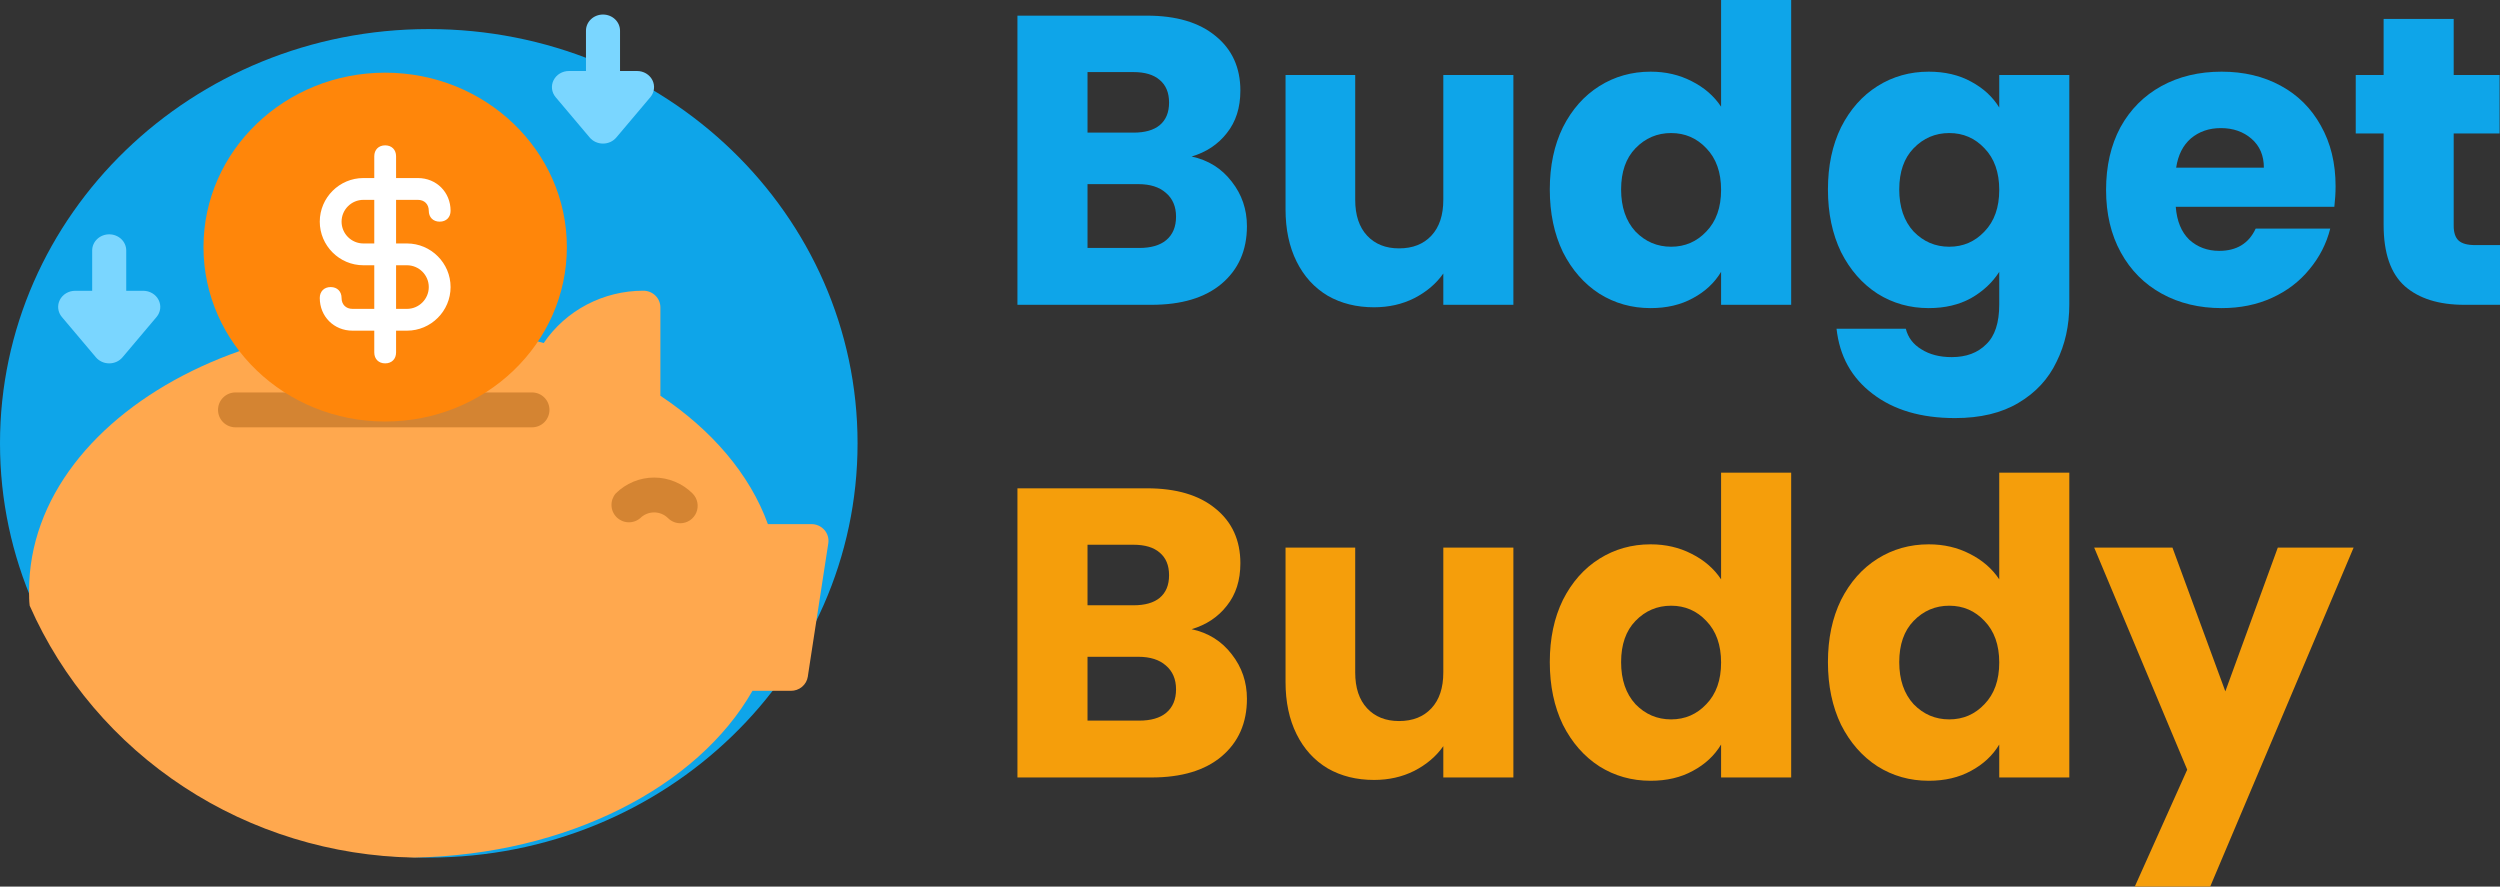 <svg width="172" height="61" viewBox="0 0 172 61" fill="none" xmlns="http://www.w3.org/2000/svg">
<rect x="0" y="0" width="172" height="61" fill="#333333" stroke="none"/>
<path d="M81.983 10.769C83.13 11.014 84.051 11.591 84.746 12.498C85.442 13.386 85.789 14.406 85.789 15.558C85.789 17.221 85.207 18.543 84.041 19.526C82.895 20.489 81.287 20.971 79.22 20.971H70V1.077H78.91C80.921 1.077 82.49 1.54 83.618 2.466C84.765 3.391 85.338 4.648 85.338 6.235C85.338 7.406 85.028 8.379 84.408 9.154C83.806 9.928 82.998 10.467 81.983 10.769ZM74.821 9.125H77.979C78.769 9.125 79.37 8.955 79.784 8.615C80.216 8.256 80.432 7.737 80.432 7.056C80.432 6.376 80.216 5.857 79.784 5.498C79.37 5.139 78.769 4.959 77.979 4.959H74.821V9.125ZM78.374 17.06C79.182 17.06 79.802 16.881 80.235 16.522C80.686 16.144 80.912 15.605 80.912 14.906C80.912 14.207 80.677 13.659 80.207 13.263C79.755 12.866 79.126 12.668 78.318 12.668H74.821V17.06H78.374Z" fill="#0EA5E9"/>
<path d="M104.121 5.158V20.971H99.3V18.817C98.811 19.516 98.144 20.083 97.298 20.517C96.471 20.933 95.55 21.141 94.535 21.141C93.332 21.141 92.27 20.877 91.349 20.348C90.428 19.8 89.713 19.016 89.206 17.995C88.698 16.975 88.445 15.775 88.445 14.396V5.158H93.238V13.745C93.238 14.803 93.51 15.624 94.055 16.21C94.601 16.796 95.334 17.088 96.255 17.088C97.195 17.088 97.937 16.796 98.482 16.21C99.027 15.624 99.3 14.803 99.3 13.745V5.158H104.121Z" fill="#0EA5E9"/>
<path d="M106.626 13.036C106.626 11.411 106.926 9.985 107.528 8.757C108.148 7.529 108.985 6.584 110.037 5.923C111.09 5.262 112.265 4.931 113.562 4.931C114.596 4.931 115.535 5.148 116.381 5.583C117.246 6.017 117.923 6.603 118.411 7.34V0H123.233V20.971H118.411V18.704C117.96 19.459 117.312 20.064 116.466 20.517C115.639 20.971 114.671 21.198 113.562 21.198C112.265 21.198 111.09 20.867 110.037 20.206C108.985 19.526 108.148 18.572 107.528 17.343C106.926 16.097 106.626 14.661 106.626 13.036ZM118.411 13.064C118.411 11.855 118.073 10.901 117.396 10.202C116.738 9.503 115.93 9.154 114.972 9.154C114.013 9.154 113.195 9.503 112.519 10.202C111.861 10.882 111.532 11.827 111.532 13.036C111.532 14.245 111.861 15.209 112.519 15.927C113.195 16.626 114.013 16.975 114.972 16.975C115.93 16.975 116.738 16.626 117.396 15.927C118.073 15.228 118.411 14.274 118.411 13.064Z" fill="#0EA5E9"/>
<path d="M132.698 4.931C133.807 4.931 134.775 5.158 135.602 5.611C136.448 6.065 137.097 6.66 137.548 7.397V5.158H142.369V20.943C142.369 22.397 142.078 23.71 141.495 24.882C140.931 26.072 140.057 27.017 138.873 27.716C137.707 28.415 136.251 28.764 134.503 28.764C132.172 28.764 130.283 28.207 128.835 27.092C127.388 25.996 126.561 24.504 126.354 22.615H131.119C131.27 23.219 131.627 23.692 132.191 24.032C132.755 24.39 133.45 24.57 134.277 24.57C135.273 24.57 136.063 24.277 136.645 23.692C137.247 23.125 137.548 22.208 137.548 20.943V18.704C137.078 19.441 136.429 20.045 135.602 20.517C134.775 20.971 133.807 21.198 132.698 21.198C131.401 21.198 130.226 20.867 129.174 20.206C128.121 19.526 127.285 18.572 126.664 17.343C126.063 16.097 125.762 14.661 125.762 13.036C125.762 11.411 126.063 9.985 126.664 8.757C127.285 7.529 128.121 6.584 129.174 5.923C130.226 5.262 131.401 4.931 132.698 4.931ZM137.548 13.064C137.548 11.855 137.209 10.901 136.533 10.202C135.875 9.503 135.067 9.154 134.108 9.154C133.149 9.154 132.332 9.503 131.655 10.202C130.997 10.882 130.668 11.827 130.668 13.036C130.668 14.245 130.997 15.209 131.655 15.927C132.332 16.626 133.149 16.975 134.108 16.975C135.067 16.975 135.875 16.626 136.533 15.927C137.209 15.228 137.548 14.274 137.548 13.064Z" fill="#0EA5E9"/>
<path d="M160.688 12.809C160.688 13.263 160.66 13.735 160.603 14.226H149.692C149.767 15.209 150.077 15.964 150.622 16.493C151.186 17.003 151.872 17.259 152.68 17.259C153.883 17.259 154.72 16.748 155.19 15.728H160.321C160.058 16.767 159.579 17.703 158.883 18.534C158.207 19.365 157.351 20.017 156.318 20.489C155.284 20.962 154.128 21.198 152.85 21.198C151.308 21.198 149.936 20.867 148.733 20.206C147.53 19.545 146.59 18.6 145.914 17.372C145.237 16.144 144.898 14.708 144.898 13.064C144.898 11.421 145.227 9.985 145.885 8.757C146.562 7.529 147.502 6.584 148.705 5.923C149.908 5.262 151.289 4.931 152.85 4.931C154.372 4.931 155.725 5.252 156.91 5.895C158.094 6.537 159.015 7.453 159.673 8.643C160.349 9.834 160.688 11.222 160.688 12.809ZM155.754 11.534C155.754 10.703 155.472 10.041 154.908 9.55C154.344 9.059 153.639 8.813 152.793 8.813C151.985 8.813 151.299 9.05 150.735 9.522C150.19 9.994 149.851 10.665 149.72 11.534H155.754Z" fill="#0EA5E9"/>
<path d="M172 16.862V20.971H169.547C167.799 20.971 166.436 20.546 165.459 19.696C164.481 18.827 163.993 17.419 163.993 15.473V9.182H162.075V5.158H163.993V1.304H168.814V5.158H171.972V9.182H168.814V15.53C168.814 16.002 168.927 16.342 169.152 16.55C169.378 16.758 169.754 16.862 170.28 16.862H172Z" fill="#0EA5E9"/>
<path d="M81.983 43.288C83.13 43.534 84.051 44.11 84.746 45.017C85.442 45.905 85.789 46.925 85.789 48.077C85.789 49.74 85.207 51.062 84.041 52.045C82.895 53.008 81.287 53.49 79.22 53.49H70V33.596H78.91C80.921 33.596 82.49 34.059 83.618 34.985C84.765 35.91 85.338 37.167 85.338 38.754C85.338 39.925 85.028 40.898 84.408 41.673C83.806 42.447 82.998 42.986 81.983 43.288ZM74.821 41.644H77.979C78.769 41.644 79.37 41.474 79.784 41.134C80.216 40.775 80.432 40.256 80.432 39.576C80.432 38.895 80.216 38.376 79.784 38.017C79.37 37.658 78.769 37.478 77.979 37.478H74.821V41.644ZM78.374 49.579C79.182 49.579 79.802 49.4 80.235 49.041C80.686 48.663 80.912 48.125 80.912 47.426C80.912 46.727 80.677 46.179 80.207 45.782C79.755 45.385 79.126 45.187 78.318 45.187H74.821V49.579H78.374Z" fill="#F59E0B"/>
<path d="M104.121 37.677V53.49H99.3V51.336C98.811 52.035 98.144 52.602 97.298 53.037C96.471 53.452 95.55 53.66 94.535 53.66C93.332 53.66 92.27 53.396 91.349 52.867C90.428 52.319 89.713 51.535 89.206 50.514C88.698 49.494 88.445 48.295 88.445 46.916V37.677H93.238V46.264C93.238 47.322 93.51 48.144 94.055 48.729C94.601 49.315 95.334 49.608 96.255 49.608C97.195 49.608 97.937 49.315 98.482 48.729C99.027 48.144 99.3 47.322 99.3 46.264V37.677H104.121Z" fill="#F59E0B"/>
<path d="M106.626 45.555C106.626 43.93 106.926 42.504 107.528 41.276C108.148 40.048 108.985 39.103 110.037 38.442C111.09 37.781 112.265 37.45 113.562 37.45C114.596 37.45 115.535 37.667 116.381 38.102C117.246 38.536 117.923 39.122 118.411 39.859V32.519H123.233V53.49H118.411V51.223C117.96 51.979 117.312 52.583 116.466 53.037C115.639 53.49 114.671 53.717 113.562 53.717C112.265 53.717 111.09 53.386 110.037 52.725C108.985 52.045 108.148 51.091 107.528 49.863C106.926 48.616 106.626 47.18 106.626 45.555ZM118.411 45.584C118.411 44.374 118.073 43.42 117.396 42.721C116.738 42.022 115.93 41.673 114.972 41.673C114.013 41.673 113.195 42.022 112.519 42.721C111.861 43.401 111.532 44.346 111.532 45.555C111.532 46.764 111.861 47.728 112.519 48.446C113.195 49.145 114.013 49.494 114.972 49.494C115.93 49.494 116.738 49.145 117.396 48.446C118.073 47.747 118.411 46.793 118.411 45.584Z" fill="#F59E0B"/>
<path d="M125.762 45.555C125.762 43.93 126.063 42.504 126.664 41.276C127.285 40.048 128.121 39.103 129.174 38.442C130.226 37.781 131.401 37.45 132.698 37.45C133.732 37.45 134.672 37.667 135.518 38.102C136.382 38.536 137.059 39.122 137.548 39.859V32.519H142.369V53.49H137.548V51.223C137.097 51.979 136.448 52.583 135.602 53.037C134.775 53.49 133.807 53.717 132.698 53.717C131.401 53.717 130.226 53.386 129.174 52.725C128.121 52.045 127.285 51.091 126.664 49.863C126.063 48.616 125.762 47.18 125.762 45.555ZM137.548 45.584C137.548 44.374 137.209 43.42 136.533 42.721C135.875 42.022 135.067 41.673 134.108 41.673C133.149 41.673 132.332 42.022 131.655 42.721C130.997 43.401 130.668 44.346 130.668 45.555C130.668 46.764 130.997 47.728 131.655 48.446C132.332 49.145 133.149 49.494 134.108 49.494C135.067 49.494 135.875 49.145 136.533 48.446C137.209 47.747 137.548 46.793 137.548 45.584Z" fill="#F59E0B"/>
<path d="M161.928 37.677L156.994 49.338L152.06 61H146.872L150.481 52.952L144.081 37.677H149.466L153.103 47.567L156.712 37.677H161.928Z" fill="#F59E0B"/>
<path d="M29.5 59C45.792 59 59 46.24 59 30.5C59 14.76 45.792 2 29.5 2C13.208 2 0 14.76 0 30.5C0 46.24 13.208 59 29.5 59Z" fill="#0EA5E9"/>
<path d="M55.813 36.059C55.983 36.057 56.151 36.091 56.307 36.159C56.462 36.227 56.6 36.328 56.712 36.453C56.824 36.579 56.906 36.726 56.953 36.886C57.001 37.046 57.012 37.214 56.987 37.378C56.4 41.192 55.56 46.635 55.578 46.554C55.535 46.828 55.393 47.077 55.178 47.256C54.962 47.436 54.687 47.532 54.404 47.529H51.769C48.018 54.119 39.043 58.805 28.495 59C22.846 58.906 17.345 57.22 12.653 54.146C7.96 51.071 4.275 46.739 2.041 41.668C2 41.33 2 40.991 2 40.647C2 27.915 20.114 18.715 37.406 23.602C38.155 22.494 39.173 21.586 40.369 20.957C41.566 20.329 42.903 20 44.261 20C44.573 20 44.871 20.121 45.091 20.336C45.312 20.551 45.435 20.843 45.435 21.147V27.227C48.957 29.572 51.587 32.618 52.831 36.059H55.813Z" fill="#FFA84E"/>
<path d="M36.603 29.4H16.2C15.882 29.4 15.577 29.274 15.351 29.049C15.126 28.823 15 28.518 15 28.2C15 27.882 15.126 27.576 15.351 27.352C15.577 27.126 15.882 27 16.2 27H36.603C36.922 27 37.227 27.126 37.452 27.352C37.677 27.576 37.803 27.882 37.803 28.2C37.803 28.518 37.677 28.823 37.452 29.049C37.227 29.274 36.922 29.4 36.603 29.4ZM46.805 36C46.487 35.999 46.183 35.871 45.959 35.646C45.705 35.395 45.362 35.254 45.005 35.254C44.647 35.254 44.304 35.395 44.05 35.646C43.821 35.843 43.526 35.945 43.223 35.934C42.921 35.922 42.635 35.797 42.421 35.583C42.207 35.369 42.082 35.083 42.071 34.781C42.059 34.479 42.162 34.184 42.358 33.954C42.705 33.606 43.118 33.33 43.572 33.142C44.026 32.953 44.513 32.856 45.005 32.856C45.496 32.856 45.983 32.953 46.437 33.142C46.891 33.33 47.304 33.606 47.651 33.954C47.818 34.122 47.931 34.335 47.977 34.567C48.023 34.799 47.999 35.04 47.909 35.258C47.819 35.477 47.665 35.664 47.469 35.796C47.273 35.928 47.041 35.999 46.805 36Z" fill="#D48432"/>
<path d="M9.857 20.006H8.685V17.232C8.685 16.937 8.562 16.655 8.342 16.447C8.122 16.239 7.824 16.122 7.514 16.122C7.203 16.122 6.905 16.239 6.685 16.447C6.466 16.655 6.342 16.937 6.342 17.232V20.006H5.171C4.95 20.007 4.734 20.066 4.547 20.177C4.361 20.288 4.211 20.448 4.115 20.636C4.02 20.825 3.983 21.035 4.008 21.242C4.033 21.45 4.119 21.647 4.257 21.81L6.6 24.585C6.71 24.714 6.849 24.819 7.007 24.891C7.165 24.963 7.338 25 7.514 25C7.689 25 7.862 24.963 8.02 24.891C8.179 24.819 8.318 24.714 8.427 24.585L10.77 21.81C10.908 21.647 10.995 21.45 11.02 21.242C11.045 21.035 11.008 20.825 10.912 20.636C10.816 20.448 10.667 20.288 10.48 20.177C10.293 20.066 10.077 20.007 9.857 20.006ZM43.829 4.885H42.658V2.11C42.658 1.816 42.534 1.533 42.315 1.325C42.095 1.117 41.797 1 41.486 1C41.176 1 40.878 1.117 40.658 1.325C40.438 1.533 40.315 1.816 40.315 2.11V4.885H39.143C38.923 4.885 38.707 4.944 38.52 5.055C38.333 5.167 38.184 5.326 38.088 5.514C37.992 5.703 37.955 5.913 37.98 6.12C38.005 6.328 38.092 6.525 38.23 6.688L40.573 9.463C40.682 9.592 40.821 9.697 40.98 9.769C41.138 9.841 41.311 9.878 41.486 9.878C41.662 9.878 41.835 9.841 41.993 9.769C42.151 9.697 42.29 9.592 42.4 9.463L44.743 6.688C44.881 6.525 44.967 6.328 44.992 6.12C45.017 5.913 44.98 5.703 44.885 5.514C44.789 5.326 44.639 5.167 44.453 5.055C44.266 4.944 44.05 4.885 43.829 4.885Z" fill="#7AD6FF"/>
<path d="M26.5 29C33.404 29 39 23.627 39 17C39 10.373 33.404 5 26.5 5C19.596 5 14 10.373 14 17C14 23.627 19.596 29 26.5 29Z" fill="#FF860A"/>
<path d="M28 16.75H27.25V13.75H28.75C29.2 13.75 29.5 14.05 29.5 14.5C29.5 14.95 29.8 15.25 30.25 15.25C30.7 15.25 31 14.95 31 14.5C31 13.225 30.025 12.25 28.75 12.25H27.25V10.75C27.25 10.3 26.95 10 26.5 10C26.05 10 25.75 10.3 25.75 10.75V12.25H25C23.35 12.25 22 13.6 22 15.25C22 16.9 23.35 18.25 25 18.25H25.75V21.25H24.25C23.8 21.25 23.5 20.95 23.5 20.5C23.5 20.05 23.2 19.75 22.75 19.75C22.3 19.75 22 20.05 22 20.5C22 21.775 22.975 22.75 24.25 22.75H25.75V24.25C25.75 24.7 26.05 25 26.5 25C26.95 25 27.25 24.7 27.25 24.25V22.75H28C29.65 22.75 31 21.4 31 19.75C31 18.1 29.65 16.75 28 16.75ZM25.75 16.75H25C24.175 16.75 23.5 16.075 23.5 15.25C23.5 14.425 24.175 13.75 25 13.75H25.75V16.75ZM28 21.25H27.25V18.25H28C28.825 18.25 29.5 18.925 29.5 19.75C29.5 20.575 28.825 21.25 28 21.25Z" fill="white"/>
</svg>
